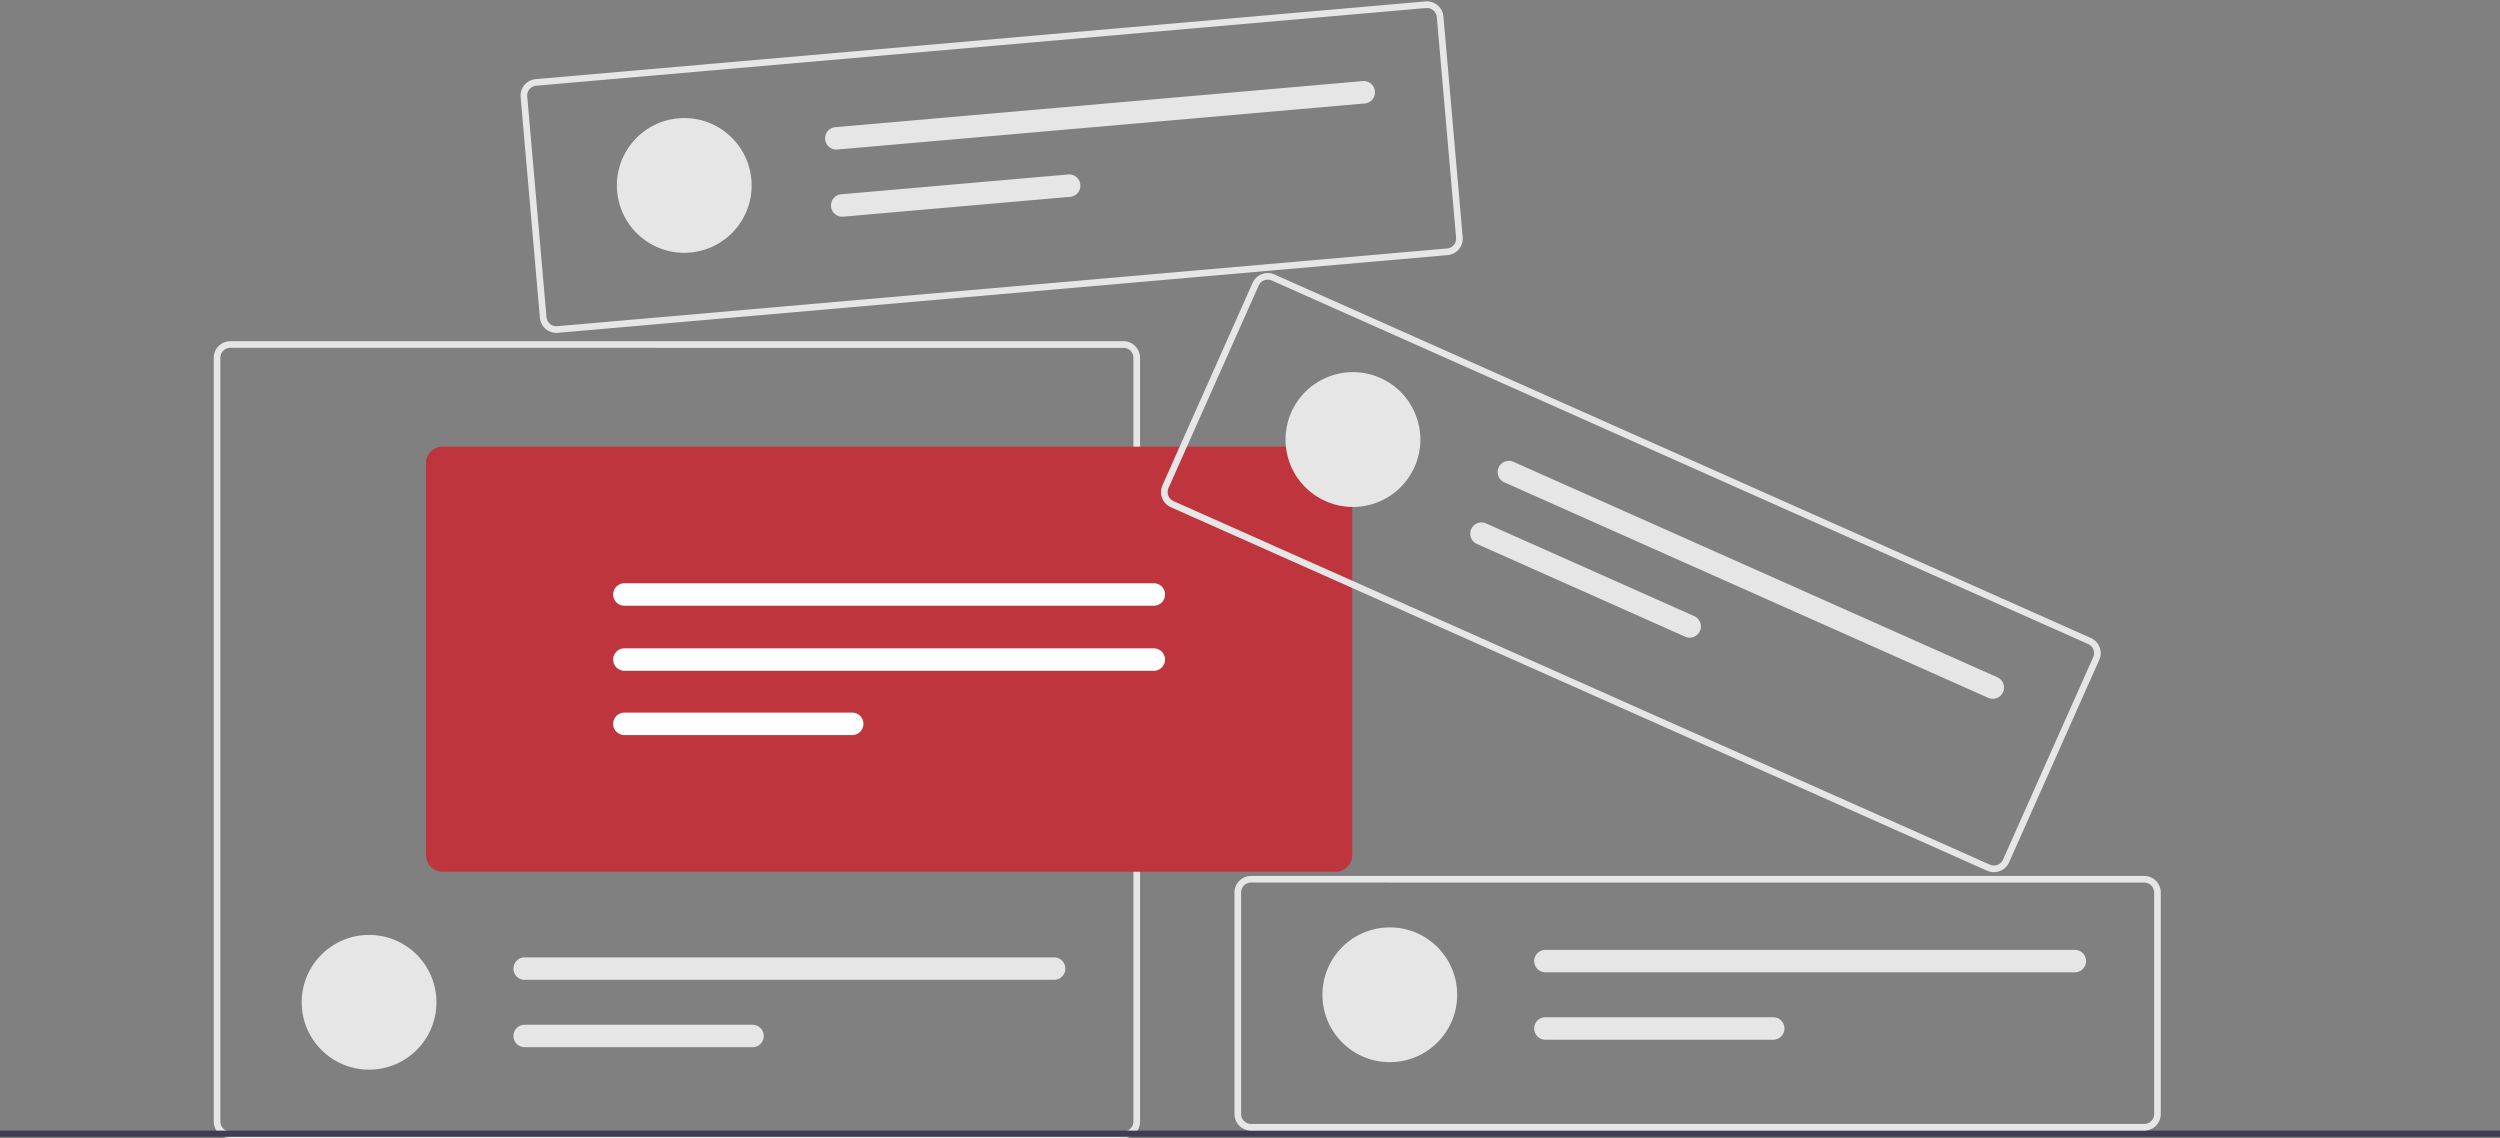 <svg xmlns="http://www.w3.org/2000/svg" width="554.977" height="252.652" viewBox="0 0 554.977 252.652">
  <rect x="0" y="0" width="554.977" height="252.652" fill="#808080" stroke="none"/>
  <g id="testimonial" transform="translate(-5943 -3061.878)">
    <g id="Group_9" data-name="Group 9" transform="translate(5990.45 3137.625)">
      <path id="Path_141" data-name="Path 141" d="M735.632,355.774H537.346a3.677,3.677,0,0,1-3.672-3.672V182.541a3.677,3.677,0,0,1,3.672-3.672H735.632a3.677,3.677,0,0,1,3.672,3.672V352.1a3.676,3.676,0,0,1-3.672,3.672ZM537.346,180.335a2.206,2.206,0,0,0-2.2,2.2V352.1a2.206,2.206,0,0,0,2.2,2.2H735.632a2.205,2.205,0,0,0,2.2-2.2V182.541a2.206,2.206,0,0,0-2.2-2.2Z" transform="translate(-533.674 -178.869)" fill="#e6e6e6"/>
      <circle id="Ellipse_19" data-name="Ellipse 19" cx="14.957" cy="14.957" r="14.957" transform="translate(19.523 131.795)" fill="#e6e6e6"/>
      <path id="Path_142" data-name="Path 142" d="M632.893,377.72a2.493,2.493,0,1,0,0,4.986H750.417a2.493,2.493,0,1,0,0-4.986Z" transform="translate(-563.867 -240.939)" fill="#e6e6e6"/>
      <path id="Path_143" data-name="Path 143" d="M632.893,399.466a2.493,2.493,0,1,0,0,4.986h50.571a2.493,2.493,0,1,0,0-4.986Z" transform="translate(-563.867 -247.727)" fill="#e6e6e6"/>
      <path id="Path_154" data-name="Path 154" d="M804.12,307.253H605.834a3.676,3.676,0,0,1-3.672-3.672V216.563a3.676,3.676,0,0,1,3.672-3.672H804.12a3.676,3.676,0,0,1,3.672,3.672v87.018a3.676,3.676,0,0,1-3.672,3.672Z" transform="translate(-555.052 -189.489)" fill="#bf353e"/>
      <path id="Path_155" data-name="Path 155" d="M665.075,256.985a2.493,2.493,0,1,0,0,4.986H782.6a2.493,2.493,0,1,0,0-4.986Z" transform="translate(-573.912 -203.253)" fill="#fff"/>
      <path id="Path_156" data-name="Path 156" d="M665.075,277.985a2.493,2.493,0,1,0,0,4.986H782.6a2.493,2.493,0,0,0,0-4.986Z" transform="translate(-573.912 -209.808)" fill="#fff"/>
      <path id="Path_157" data-name="Path 157" d="M665.075,298.731a2.493,2.493,0,0,0,0,4.986h50.571a2.493,2.493,0,1,0,0-4.986Z" transform="translate(-573.912 -216.283)" fill="#fff"/>
    </g>
    <rect id="Rectangle_1" data-name="Rectangle 1" width="554.977" height="1.376" transform="translate(5943 3312.863)" fill="#3f3d56"/>
    <g id="Group_10" data-name="Group 10" transform="translate(6217.043 3256.333)">
      <path id="Path_138" data-name="Path 138" d="M791.632,589.4H593.346a3.677,3.677,0,0,1-3.672-3.672V536.541a3.677,3.677,0,0,1,3.672-3.672H791.632a3.677,3.677,0,0,1,3.672,3.672v49.186a3.677,3.677,0,0,1-3.672,3.672ZM593.346,534.335a2.206,2.206,0,0,0-2.2,2.2v49.187a2.206,2.206,0,0,0,2.2,2.2H791.632a2.205,2.205,0,0,0,2.2-2.2V536.541a2.205,2.205,0,0,0-2.2-2.2Z" transform="translate(-589.674 -532.869)" fill="#e6e6e6"/>
      <circle id="Ellipse_18" data-name="Ellipse 18" cx="14.957" cy="14.957" r="14.957" transform="translate(19.524 11.42)" fill="#e6e6e6"/>
      <path id="Path_139" data-name="Path 139" d="M688.893,556.72a2.493,2.493,0,0,0,0,4.986H806.417a2.493,2.493,0,1,0,0-4.986Z" transform="translate(-619.867 -540.314)" fill="#e6e6e6"/>
      <path id="Path_140" data-name="Path 140" d="M688.893,578.466a2.493,2.493,0,0,0,0,4.986h50.571a2.493,2.493,0,0,0,0-4.986Z" transform="translate(-619.867 -547.102)" fill="#e6e6e6"/>
    </g>
    <g id="Group_11" data-name="Group 11" transform="matrix(0.914, 0.407, -0.407, 0.914, 6222.563, 3121.311)">
      <path id="Path_135" data-name="Path 135" d="M201.958,56.531H3.672A3.677,3.677,0,0,1,0,52.859V3.672A3.676,3.676,0,0,1,3.672,0H201.958a3.677,3.677,0,0,1,3.672,3.672V52.858a3.677,3.677,0,0,1-3.672,3.672ZM3.672,1.466a2.206,2.206,0,0,0-2.2,2.2V52.853a2.206,2.206,0,0,0,2.2,2.2H201.958a2.205,2.205,0,0,0,2.2-2.2V3.672a2.206,2.206,0,0,0-2.2-2.2Z" transform="translate(0 0)" fill="#e6e6e6"/>
      <circle id="Ellipse_17" data-name="Ellipse 17" cx="14.957" cy="14.957" r="14.957" transform="translate(19.524 11.42)" fill="#e6e6e6"/>
      <path id="Path_136" data-name="Path 136" d="M2.493,0a2.493,2.493,0,0,0,0,4.986H120.017a2.493,2.493,0,1,0,0-4.986Z" transform="translate(66.533 16.406)" fill="#e6e6e6"/>
      <path id="Path_137" data-name="Path 137" d="M2.493,0a2.493,2.493,0,1,0,0,4.986H53.064a2.493,2.493,0,0,0,0-4.986Z" transform="translate(66.533 31.364)" fill="#e6e6e6"/>
    </g>
    <g id="Group_12" data-name="Group 12" transform="translate(6058.254 3079.767) rotate(-4.992)">
      <path id="Path_138-2" data-name="Path 138" d="M201.958,56.531H3.672A3.677,3.677,0,0,1,0,52.859V3.672A3.677,3.677,0,0,1,3.672,0H201.958a3.677,3.677,0,0,1,3.672,3.672V52.858a3.677,3.677,0,0,1-3.672,3.672ZM3.672,1.466a2.206,2.206,0,0,0-2.2,2.2V52.853a2.206,2.206,0,0,0,2.2,2.2H201.958a2.205,2.205,0,0,0,2.2-2.2V3.672a2.205,2.205,0,0,0-2.2-2.2Z" fill="#e6e6e6"/>
      <circle id="Ellipse_18-2" data-name="Ellipse 18" cx="14.957" cy="14.957" r="14.957" transform="translate(19.524 11.42)" fill="#e6e6e6"/>
      <path id="Path_139-2" data-name="Path 139" d="M2.493,0a2.493,2.493,0,1,0,0,4.986H120.017a2.493,2.493,0,1,0,0-4.986Z" transform="translate(66.533 16.406)" fill="#e6e6e6"/>
      <path id="Path_140-2" data-name="Path 140" d="M2.493,0a2.493,2.493,0,1,0,0,4.986H53.064a2.493,2.493,0,0,0,0-4.986Z" transform="translate(66.533 31.364)" fill="#e6e6e6"/>
    </g>
  </g>
</svg>

